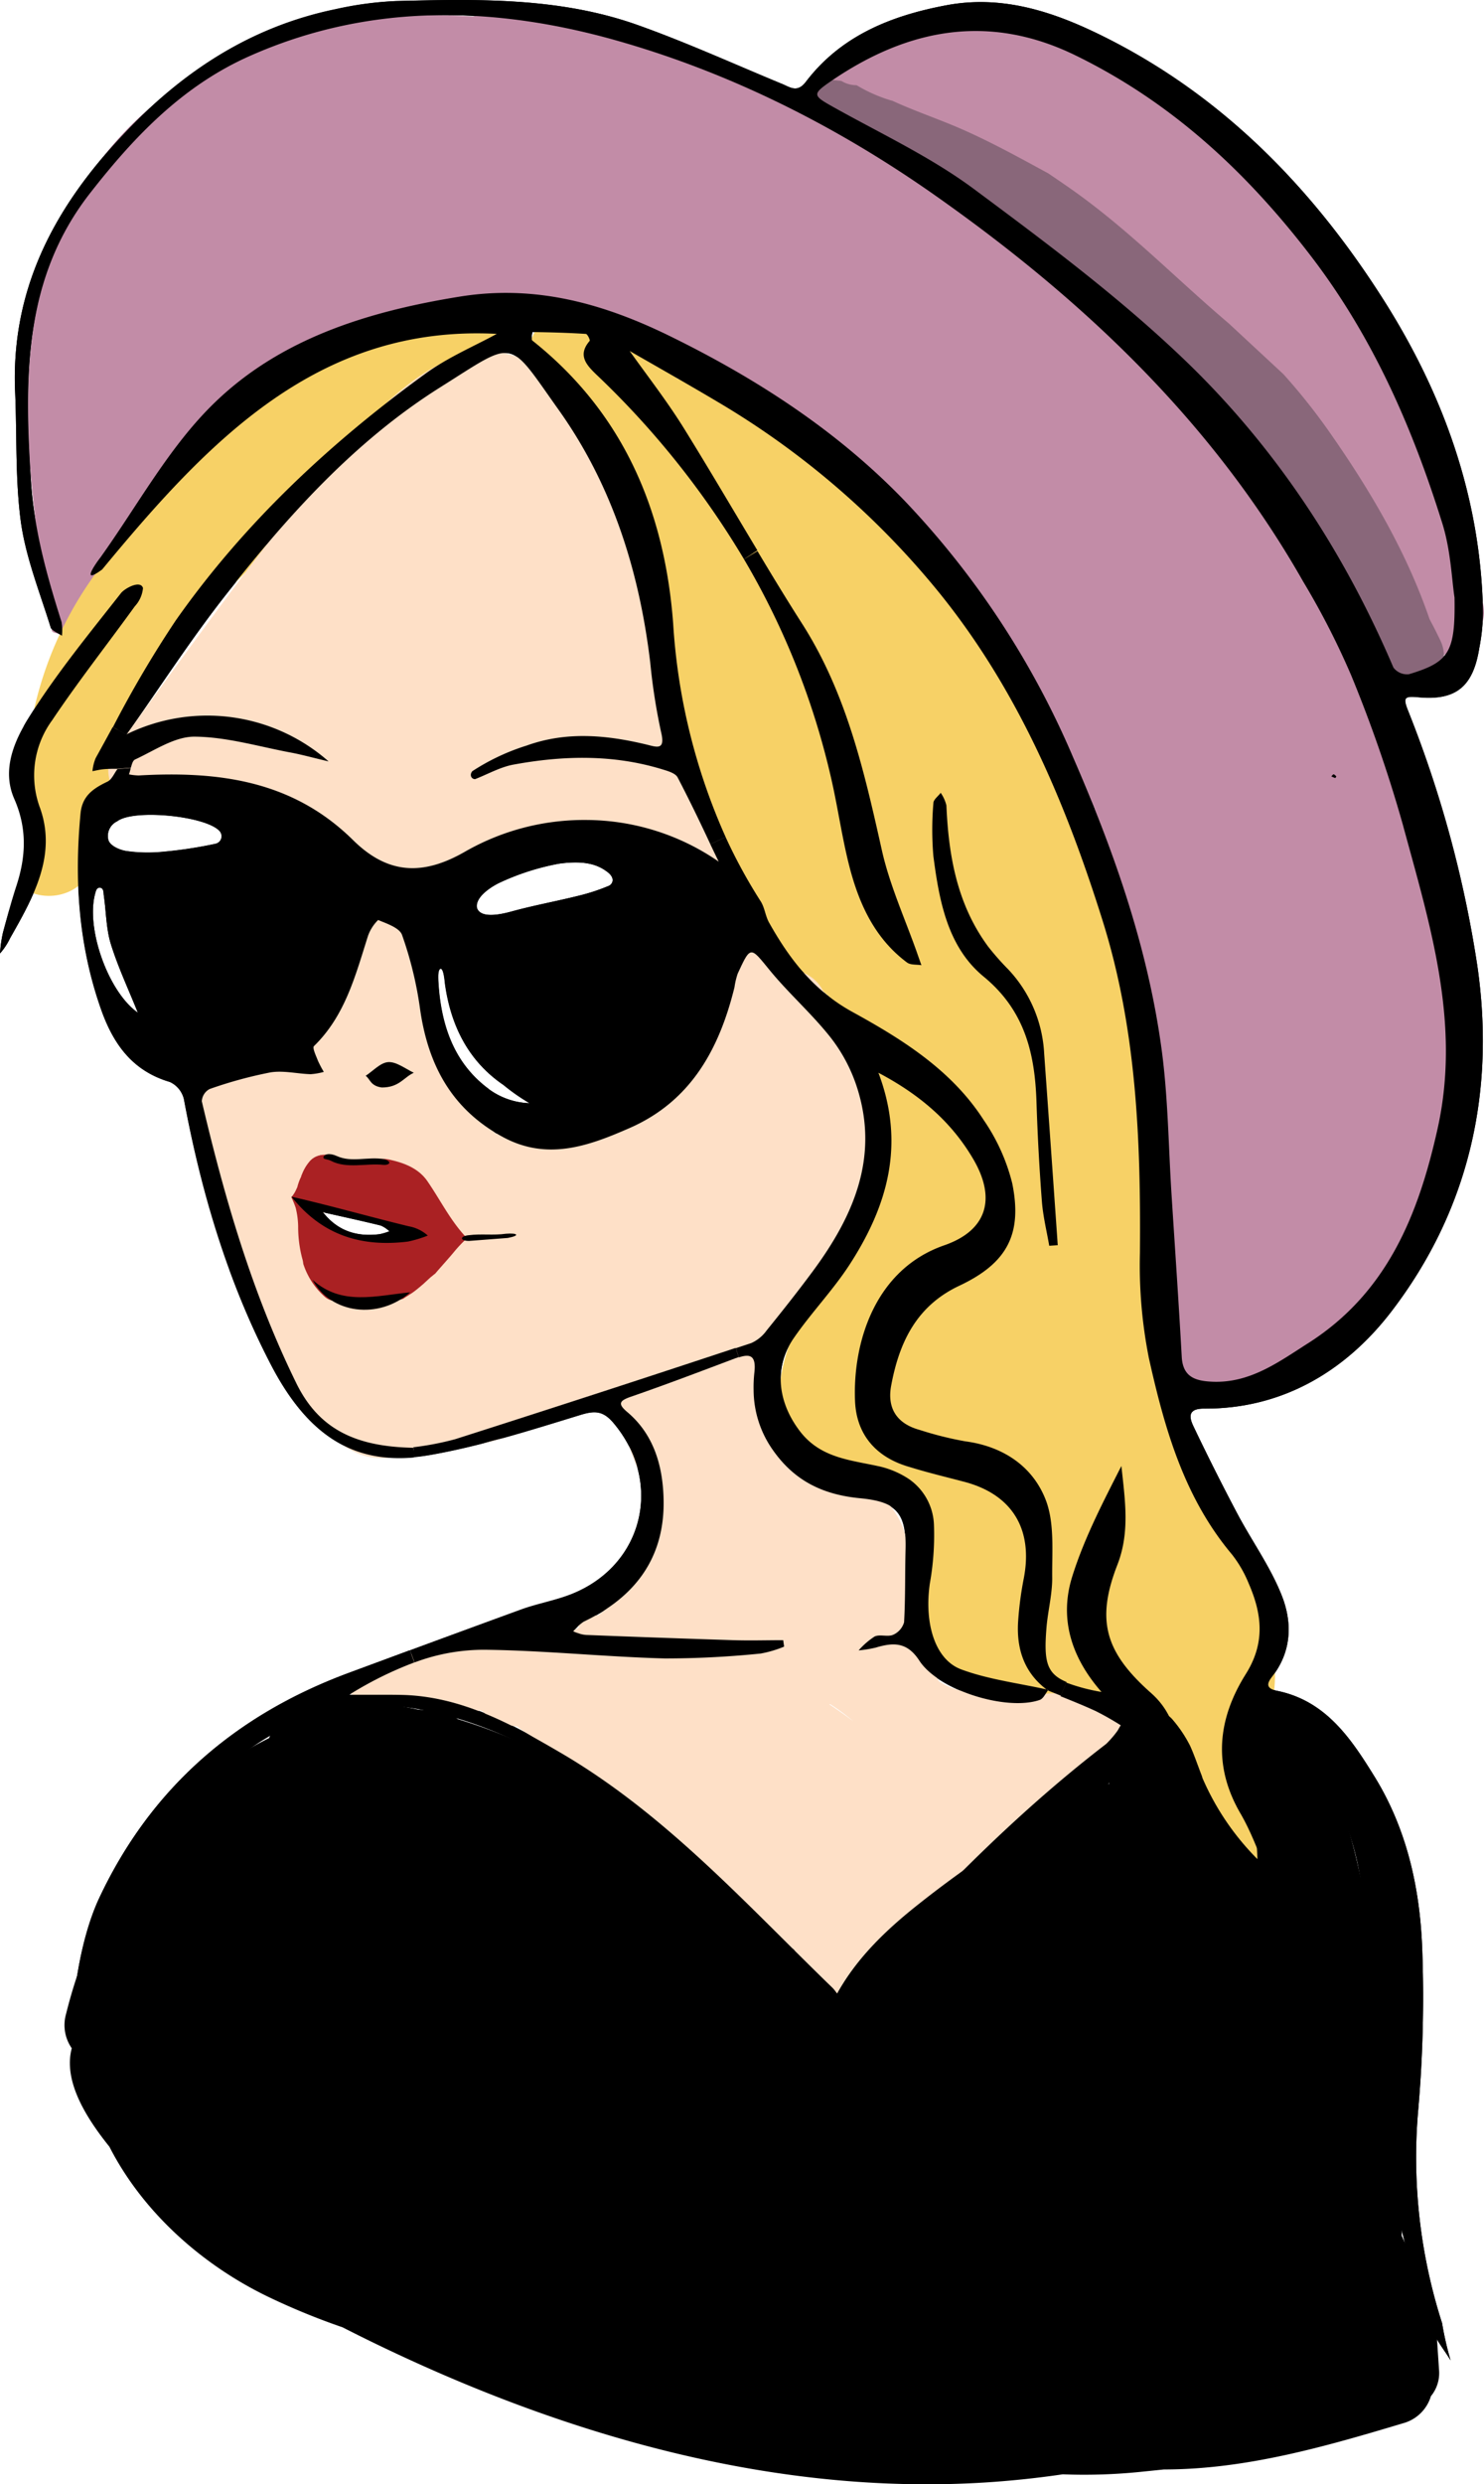 <svg xmlns="http://www.w3.org/2000/svg" viewBox="0 0 260.17 435.32"><defs><style>.cls-1{fill:#aa2123;}.cls-2{fill:#c28ca7;}.cls-3{fill:#89677a;}.cls-4{fill:#737373;}.cls-5{fill:#f7d166;}.cls-6{fill:#fee0c7;}</style></defs><title>Asset 5</title><g id="Layer_2" data-name="Layer 2"><g id="Layer_8" data-name="Layer 8"><path d="M234.28,136.08s-.16.29-.19.28a6.41,6.41,0,0,1-.69-.29c.15-.14.3-.38.42-.36S234.15,135.93,234.28,136.08Z"/><path d="M183.77,296.16l-.08.1h0a1.56,1.56,0,0,1-.2-.16Z"/><path d="M181.72,193.33c-.26-8.6-2-16.19-9.27-22.17-6.33-5.2-7.79-13.29-8.81-21.09a54.61,54.61,0,0,1,0-9.31c0-.62.84-1.21,1.28-1.81a6.62,6.62,0,0,1,1,2.21c.38,8.87,1.89,17.39,7.32,24.74a46.35,46.35,0,0,0,3.53,4,23.24,23.24,0,0,1,6.29,14.76q1.2,16.77,2.37,33.55l-1.49.1c-.45-2.59-1.09-5.17-1.29-7.78Q182,202,181.72,193.33Z"/><path d="M160.78,167c.25.72.5,1.43.76,2.15-.86-.15-1.92,0-2.55-.49-5.8-4.34-8.53-10.59-10.21-17.34-1.22-4.92-1.93-10-3.06-14.91A134.22,134.22,0,0,0,130.43,98l2.37-1.42c2.61,4.36,5.25,8.71,8,13,7.64,12.1,10.72,25.64,13.78,39.31C155.94,155.06,158.66,161,160.78,167Z"/><path d="M183.48,285.17c.23-2.87,1-5.72,1-8.58-.06-4.66.46-9.74-1.19-13.87-2.31-5.81-7.48-9.26-14.05-10.13a60.32,60.32,0,0,1-8-2c-3.95-1.08-5.73-3.73-5-7.73,1.39-7.59,4.4-14,12-17.56,8.31-3.88,11.05-9,9.23-17.93a34,34,0,0,0-5-11.08c-5.62-8.71-14.28-14.13-23-18.94-6.81-3.74-11-9.26-14.62-15.65-.66-1.16-.77-2.65-1.49-3.76a92.08,92.08,0,0,1-6.14-11.25l-2.68,1.25q.7,1.49,1.47,3.06a41.07,41.07,0,0,0-23.23-7.24,41.93,41.93,0,0,0-21.16,5.54c-7.42,4.23-13.56,4-19.64-2.05C51.29,136.7,38.25,135.1,24.35,135.88a10,10,0,0,1-1.71-.19,8,8,0,0,0,.31-1.13l-2.33.2c-.57.75-1,1.84-1.75,2.2-2.46,1.18-4.42,2.46-4.72,5.57-1.12,11.77-.33,23.29,3.65,34.52,2.14,6,5.5,10.64,12,12.55a4.45,4.45,0,0,1,2.46,3c1.21,6.48,2.68,12.88,4.49,19.17a5.13,5.13,0,0,1,2.16,4.1,4.13,4.13,0,0,0,.06,1.41c-.1-.71-.1-.79,0-.22a5.41,5.41,0,0,0,.12.55c.1.43.25.84.37,1.26l0,0a3.73,3.73,0,0,0,.2.4,5.22,5.22,0,0,1,.56,3.22,140.11,140.11,0,0,0,7.27,16.6c6.22,12,14,17.3,25.11,16.27l-.13-1.7c-10-.16-16.48-3.14-20.45-11.19C44.24,226.7,39.34,210,35.38,193a2.59,2.59,0,0,1,1.37-2.09A75.18,75.18,0,0,1,47.39,188c2.27-.38,4.71.24,7.07.31a11.65,11.65,0,0,0,2.31-.4,18.73,18.73,0,0,1-1.05-2c-.32-.84-1-2.22-.68-2.52C60.55,178,62.32,170.9,64.52,164a7.39,7.39,0,0,1,1.75-2.75c1.53.67,3.77,1.38,4.2,2.63a65.52,65.52,0,0,1,3.1,12.58c1.35,9.8,5.36,17.68,14.32,22.68,7.88,4.41,15.19,1.76,22.44-1.42,10.77-4.71,15.76-13.87,18.42-24.7a13,13,0,0,1,.56-2.37c2.29-5,2.18-4.8,5.59-.63s7.44,7.68,10.73,11.86a28.35,28.35,0,0,1,4.64,8.84c3.86,12.17-.7,22.49-7.79,32.08-2.61,3.53-5.33,7-8.09,10.37a6.66,6.66,0,0,1-2.72,2.23l-2.69.89.53,1.61c2-.67,3-.27,2.73,2.6a23.65,23.65,0,0,0-.14,3.13,18.35,18.35,0,0,0,3.4,10.54c3.81,5.39,8.94,7.8,15.31,8.42s8.1,2.66,7.93,9c-.11,4.24,0,8.49-.26,12.73a3.44,3.44,0,0,1-1.93,2.2c-.94.4-2.3-.13-3.23.29a13.34,13.34,0,0,0-2.81,2.44,21.19,21.19,0,0,0,3-.49c3.07-.92,5.5-1,7.65,2.29,3.4,5.23,15.34,8.86,21.1,6.88.61-.21,1-1.06,1.44-1.67h0a1.56,1.56,0,0,1-.2-.16c-5-1.11-10.22-1.75-15-3.52s-6.52-8.26-5.5-15.08a48,48,0,0,0,.72-10.13,10.18,10.18,0,0,0-4.45-8.19,12.29,12.29,0,0,0-1.22-.73,16.73,16.73,0,0,0-4.29-1.53c-4.92-1.1-9.95-1.5-13.48-6-3.88-5-4.74-11.15-1.16-16.37,3.1-4.51,7-8.5,9.93-13.1,6.45-10,9.71-20.82,4.93-33.43,7.5,4,12.9,8.76,16.64,15.15,4,6.93,2.39,12.49-5.1,15.09-12.28,4.26-16,17.26-15.64,27.26.22,5.64,3.37,9.53,8.73,11.32l.37.13.89.27c3,.9,6,1.63,9,2.42,8.52,2.22,12.28,8.33,10.59,17a59.29,59.29,0,0,0-1,7.74c-.28,4.7,1.1,8.77,5,11.7l.31.07-.08.1,2.29.92,1-2.39C183.38,293.29,183,291,183.48,285.17ZM16.69,156.59c.11-.4.22-1.08.89-1s.55.9.62,1.37c.42,2.84.4,5.79,1.23,8.49,1.26,4.06,3.09,7.93,4.74,12.05C19,173.87,15,162.74,16.69,156.59Zm21.07-8.71a76.78,76.78,0,0,1-9.91,1.47,26.44,26.44,0,0,1-5.49-.16c-1.24-.15-3.1-.91-3.38-2a2.85,2.85,0,0,1,1.57-3.25c2.89-2.23,15.79-.92,18,1.78A1.35,1.35,0,0,1,37.76,147.88Zm48,43c-6-4.41-8.29-10.87-8.84-18.06,0-.53-.31-2.83.34-3.07.56,0,.71,2.15.78,2.69,1,7.14,4,13.44,10.24,17.7a34.88,34.88,0,0,0,4.57,3.19A12.73,12.73,0,0,1,85.75,190.9Zm21-35.65a33.94,33.94,0,0,1-5,1.67c-4,1-8,1.73-12,2.82-2,.54-5.32,1.27-6.09-.51-.52-1.9,2.43-3.84,4.16-4.62A42.87,42.87,0,0,1,98,151.36c4.4-.61,6.7.12,8.43,1.42C108,153.93,107.34,155,106.73,155.25Z"/><path d="M89,217l-6.77.52c-1.74,0-1.56-.86-.08-1,2.24-.32,4.3,0,6.55-.29C90.77,216.06,91.27,216.54,89,217Z"/><path d="M107.58,249.42c-1.82-2.16-3.25-2.24-5.89-1.42-8.68,2.66-17.41,5.44-26.32,7-1,.17-1.87.29-2.78.37l-.13-1.7a51.72,51.72,0,0,0,7.33-1.41q24.63-7.86,49.19-16l.53,1.61-.57.2c-6.1,2.3-12.19,4.62-18.35,6.75-2,.7-2.33,1.23-.63,2.67,4.76,4,6.28,9.66,6.38,15.45.19,10.12-5,17-14,21.29a8.35,8.35,0,0,0-1.84,1.69c.29.08.59.19.88.28a4.92,4.92,0,0,0,1.39.32q12.94.51,25.91.92c2.89.09,5.79,0,8.68,0,.05.38.11.75.16,1.13a20.16,20.16,0,0,1-4.1,1.21,165.81,165.81,0,0,1-16.8.86C106,290.37,95.5,289.25,85,289.13a34.54,34.54,0,0,0-12.32,2.22l-.79-2.13q9.81-3.62,19.65-7.17c2.82-1,5.83-1.53,8.61-2.62C112.82,274.42,116.33,259.84,107.58,249.42Z"/><path d="M98.13,307c18.53,10.77,32.7,26.64,47.88,41.32,1,1,1.28,2.6,3.2.44C163,333.2,177.42,318.27,194,305.55a17.44,17.44,0,0,0,2.62-3.24,50.54,50.54,0,0,0-4.41-2.51c-2-.93-4.12-1.78-6.2-2.62l1-2.39a32.87,32.87,0,0,0,6.18,1.64c-5.46-6.22-7.37-13.05-5.14-20.19,2.09-6.7,5.37-13,8.63-19.41.61,5.86,1.54,11.51-.69,17.28-3.87,10-2.11,15.53,5.88,22.61,4.4,3.89,5.21,9.26,4.52,14.76a90.31,90.31,0,0,1-2.31,10c0-4.11.07-8.4-.05-12.69a14.84,14.84,0,0,0-1-3.53c-.93.72-1.91,1.39-2.79,2.16q-15.06,13.19-30.08,26.4c-7.49,6.6-16,12.2-21.31,21-.23.38-.55,1-1.16.86s-.81-.82-1-1.18c-1.18-2.71-1.33-3.75-2.59-5.36-9.67-9-19-18.34-28.92-27.05-12-10.52-25.08-19.38-41.1-22.48a40.24,40.24,0,0,0-7.67-.75V297c1.64,0,3.18,0,4.73.05C81.19,297.43,89.73,302.09,98.13,307Z"/><path d="M72.54,188c-1.79.82-2.54,2.58-5.61,2.58-2-.28-2-1.44-2.82-2,1.32-.86,2.61-2.34,4-2.4S71.05,187.28,72.54,188Z"/><path d="M72.64,291.35A63.91,63.91,0,0,0,61.23,297c1.86,0,3.56,0,5.18,0v1.92c-10.38,0-19.53,4.28-27.74,11.63-14.12,12.64-21.18,29.05-25,47-1.6,7.61-2-12.67,3.73-24.93,9.05-19.26,23.87-32.06,43.64-39.41l10.78-4Z"/><path d="M71.49,217.59c-8,1-15-1-20.42-7.86,6.94,1.57,13.66,3.5,20.57,5.18A6.81,6.81,0,0,1,75,216.54,20.93,20.93,0,0,1,71.49,217.59Zm-4.91-1.3a10.25,10.25,0,0,0,1.69-.51,5.34,5.34,0,0,0-1.5-1c-3.37-.83-6.76-1.56-10.15-2.33C59.26,215.82,62.69,216.79,66.58,216.29Z"/><path d="M71.91,226.49c-5.51,4.84-13.91,3.79-17.1-2.18C59.9,228.9,65.86,227.08,71.91,226.49Z"/><path d="M67.34,203.15c1.67.54.71,1.1-.12,1-3-.32-6.46.73-9.18-.7-.65-.34-1.35-.23-1.35-.61.12-.54,1-.85,2.38-.23C61.63,203.79,64.5,202.66,67.34,203.15Z"/><path d="M22.18,128.74a32.18,32.18,0,0,1,35.43,4.71c-2.84-.67-4.76-1.21-6.71-1.57-5.6-1-11.22-2.74-16.84-2.77-3.47,0-7,2.44-10.38,4-.38.17-.56.79-.73,1.43l-2.33.2c-.86,0-1.72,0-2.58.09-.62.06-1.22.22-1.83.33a8,8,0,0,1,.55-2.27c1-1.81,2-3.64,3-5.47Z"/><path d="M145.85,14.12c-3.6,2.46-3.4,2.61.48,4.78,8.23,4.59,16.89,8.65,24.41,14.23,13.19,9.8,26.49,19.73,38.2,31.18,15.28,15,26.91,32.87,35.35,52.69a3,3,0,0,0,2.71,1.17c7.06-2.13,8.16-3.81,8-13.45-.48-3.1-.65-8.29-2.16-13.06C247.64,75,240.77,59.24,230,45.11,218.59,30.19,205.35,17.9,188.46,9.68,173.37,2.33,159.23,5,145.85,14.12M10.79,109a8.84,8.84,0,0,1,.07,2.42c-.7-.51-1.85-.88-2-1.55-1.89-6.09-4.32-12.13-5.2-18.38-1-7.44-.68-15.07-1-22.61-.83-18,6.76-32.37,18.8-45.16,10.45-11.09,22.5-19,37.51-22.11A60.2,60.2,0,0,1,69.4.19C83.67-.17,98-.49,111.7,4.36c8.62,3.06,17,6.88,25.43,10.36,1.44.59,2.64,1.61,4.17-.4,6.18-8.1,15-11.59,24.66-13.4,9.2-1.72,17.69.8,25.8,4.65,21.38,10.16,37.48,26.33,50.12,45.92,11,16.95,17.77,35.49,18.12,56a35.25,35.25,0,0,1-.66,6.12c-1.06,6.63-4,9.21-10.61,8.6-2.47-.23-2.81,0-1.89,2.3A202.24,202.24,0,0,1,259,169.26c3.21,22.2-1.49,42.87-15.08,60.6-7.91,10.31-19,17.09-32.87,17-2.85,0-2.56,1.54-1.83,3.08q3.69,7.74,7.71,15.34c2.55,4.81,5.81,9.33,7.79,14.36,1.77,4.48,1.79,9.41-1.36,13.75-.73,1-2.08,2.39.49,2.92,8.58,1.73,13,8.37,17.1,15,5.7,9.21,8,19.62,8.39,30.26a227.86,227.86,0,0,1-.75,28.74,95,95,0,0,0,4.23,36.82,54.92,54.92,0,0,0,1.49,6.52c-1.12-1.85-2.57-3.57-3.31-5.55a147.29,147.29,0,0,1-9-42.74c-.77-12-1.6-24.09-3.46-36-1.29-8.22-4.5-16.13-10.75-22.19a32.53,32.53,0,0,0-6-4.22c-2.12-1.27-3.32-.17-2.93,2,.78,4.26,1.9,8.47,2.94,12.69s2.16,8.15,3.09,12.26c.17.75-.44,1.67-.69,2.51a17.48,17.48,0,0,1-1.15-1.95c-1.85-4.22-3.28-8.69-5.58-12.65-4.94-8.48-3.91-16.71.95-24.44,3.47-5.53,2.8-10.6.46-16a21,21,0,0,0-2.9-5c-8.41-10-11.82-22.12-14.56-34.4a83.21,83.21,0,0,1-1.57-18.4c.16-19.69-.58-39.22-6.53-58.22-6.58-21-15.11-41-29.16-58.13a145,145,0,0,0-38.34-32.83c-5.33-3.17-10.74-6.22-15.43-8.92,3,4.23,6.52,8.73,9.52,13.56,4.38,7.07,8.59,14.25,12.87,21.38L130.43,98a151.27,151.27,0,0,0-25.84-32.32c-1.77-1.71-3.39-3.41-1.21-5.94.12-.14-.4-1.2-.66-1.22-3.12-.2-6.25-.29-9.38-.33,0,0-.28,1.31,0,1.5,16,12.71,23.21,29.91,24.68,49.63a107.53,107.53,0,0,0,9.2,37.38l-2.68,1.25c-2-4.29-3.81-8-5.74-11.71-.41-.77-1.79-1.14-2.8-1.45-8.6-2.61-17.32-2.39-26-.79-2.31.43-4.47,1.67-6.7,2.54-.74.05-1-.83-.48-1.4a38.23,38.23,0,0,1,9.51-4.48c7-2.52,14-1.86,21-.18,1.71.41,3.37,1.13,2.58-2.13A105.12,105.12,0,0,1,114,116.13c-1.92-16-6.68-31.16-16.12-44.38-9-12.66-7.3-12.29-20.74-3.84C62.24,77.32,50.54,90.37,39.72,104.1,33.48,112,28,120.51,22.18,128.74l-2.38-1.3a193.53,193.53,0,0,1,11-18.68c11.94-17,27-31.09,43.75-43.24,4-2.92,8.75-4.91,12.54-7-31.29-1.63-50.6,18.8-69.18,41.29-4.22,3.1-.53-1.84-.38-2,6.61-9.21,12.14-19.57,20.18-27.31C49.33,59.28,64.58,54.59,80.49,52c13.31-2.18,25.26,1.18,36.89,6.87,15.28,7.48,29.51,16.7,41.32,28.95a150.6,150.6,0,0,1,29.45,44.89c7.19,16.51,13.14,33.46,15.53,51.38,1.1,8.28,1.17,16.7,1.7,25.05.61,9.54,1.27,19.08,1.8,28.62.2,3.51,2.38,4.19,5.27,4.33,6.66.32,11.7-3.44,16.88-6.74,13.79-8.77,19.33-22.4,22.71-37.64,4.13-18.6-1.41-35.93-6.13-53.35a238.54,238.54,0,0,0-9-26,135.94,135.94,0,0,0-8.43-16.47C212.61,74,190,52.61,164.08,34.35c-17.61-12.41-36.79-22-57.43-27.64C85.62,1,64.19.69,43.57,9.92,31.93,15.14,23.48,24,15.83,33.81,4,48.91,4.29,66.42,5.43,84.36,6,93,8.23,100.94,10.79,109Z"/><path d="M21.22,103.94C15.67,111,9.92,118,5.14,125.63c-.32.51-.64,1-.94,1.57C6.25,137.41,8.64,148.64,3,158a5.24,5.24,0,0,1-1.38,1.52c-.36,1.27-.72,2.55-1.07,3.83A22.83,22.83,0,0,0,0,167.1a11.6,11.6,0,0,0,1.77-2.68c4-7.06,8.19-14.39,5.29-22.7a16.36,16.36,0,0,1,2.1-15.51c4.57-6.82,9.66-13.28,14.47-19.94a5.44,5.44,0,0,0,1.44-3.21C24.61,101.59,21.85,103.14,21.22,103.94Z"/><path class="cls-1" d="M81.79,216.91c-2.84-3-4.54-6.54-6.86-9.91-1.48-2.15-3.87-3.14-6.38-3.71a6.28,6.28,0,0,0-1.06-.19,7,7,0,0,0-1.52.12c-.56.08-1.12.2-1.68.29a16.54,16.54,0,0,1-2.33.12,2.73,2.73,0,0,0-.5.05,1.43,1.43,0,0,1-.28-.07,2.19,2.19,0,0,1-.53-.37l-.27,0c-1.91-.88-4.35-1.49-6,.18a7.6,7.6,0,0,0-1.37,2.2c-.07.15-.13.31-.2.46a1,1,0,0,0,0,.1,8.82,8.82,0,0,0-.69,1.88l-.35.73a4.51,4.51,0,0,1-.69,1l.05.13a15.63,15.63,0,0,1,.71,1.75,14.59,14.59,0,0,1,.43,3.22,21.82,21.82,0,0,0,.7,5.6,4.6,4.6,0,0,1,.2,1,13.06,13.06,0,0,0,3.76,5.76,2.82,2.82,0,0,0,2.83.57,8.46,8.46,0,0,0,3.63.77,9.07,9.07,0,0,0,3.18-.65l.55-.25h0a5,5,0,0,0,.87.22,6.25,6.25,0,0,0,2.7-.31c.22-.15.44-.3.66-.43l.87-.56.42-.3c.54-.41,1.06-.85,1.57-1.29l1.26-1.16c.09-.09.2-.15.29-.23l.19-.16a2.6,2.6,0,0,1,.33-.25c1.1-1.3,2.26-2.54,3.34-3.85A23.43,23.43,0,0,1,81.87,217Zm-25.2-2.83a1.21,1.21,0,0,0-.35-.13,17,17,0,0,1-.59-2.9l.06,0c.46.1.92.19,1.4.25l1.45.66a33.15,33.15,0,0,0,4.64,1.63c3.13.84,6.37,1.31,9.32,2.71a3.77,3.77,0,0,0,1.45.34C68,217.34,61.83,217.28,56.59,214.08Z"/><path class="cls-2" d="M259.89,105.3a223,223,0,0,0-22.78-53.7,8.14,8.14,0,0,0-1.63-2c-.5-1-1-2-1.56-3a77.12,77.12,0,0,0-11.3-14.47,105,105,0,0,0-27.78-20.75C188.13,8,174.13.38,166.56,5.43c-.88-.14-1.76-.29-2.65-.41-3.53-.49-7,.63-8.64,3.76a44.54,44.54,0,0,0-4.51-.3c-9.66-.15-9.66,14.85,0,15,.66,0,1.31,0,2,.09,1.2,2.63,3.69,4.82,6.73,4.47L160,28a8.49,8.49,0,0,0,2.28,1.57l-.1,0,.27.13.27.12a19.74,19.74,0,0,1,3.62,2.15,5.45,5.45,0,0,0,2.42.9,9,9,0,0,0,4.9,2.5c.45.43.9.85,1.36,1.26,8.21,7.4,16.46,14.3,23.73,22.68,13.73,15.82,25.16,33.5,39.67,48.65l.31.28a14.93,14.93,0,0,1,0,4.12c-.53,4,3.83,7.5,7.5,7.5a7.14,7.14,0,0,0,6.92-5.11C257.35,114.1,261.25,110.21,259.89,105.3Z"/><path class="cls-3" d="M252.54,112.29c-.61-1.28-1.25-2.55-1.92-3.79-4-11.7-10.32-22.43-17.37-32.53A106.4,106.4,0,0,0,225,65.57l-9.61-8.92c-8.94-7.57-17-15.88-26.6-22.8-1.65-1.19-3.34-2.33-5-3.46-5.39-2.93-10.76-5.91-16.4-8.28-3.66-1.53-7.44-2.83-11-4.48l-.08,0a26.07,26.07,0,0,1-6.14-2.7,5,5,0,0,1-2.65-.74c-1.39-.16-2.77-.29-4.17-.36-1.08,3-.13,6.77,3.79,7.93C152.23,23.24,157.62,28,162,31c5.54,3.75,11,7.68,16.2,11.85a219.71,219.71,0,0,1,28.11,26.7,5.92,5.92,0,0,0,2,1.55,202.77,202.77,0,0,1,13,15.68,23.57,23.57,0,0,0,3.79,5.68,6.78,6.78,0,0,0,1.1.94c3.29,4.52,6.59,9,9.61,13.72a5.24,5.24,0,0,0,.36,2.47q1.08,2.72,2.15,5.43a6.11,6.11,0,0,0,3.89,3.68l.27.2c.19.21.38.43.58.64C248.08,124.75,255.31,118.18,252.54,112.29Z"/><path class="cls-4" d="M246.16,182.71v-8.12c0-9.65-15-9.67-15,0v14.65c0,9.48,14.45,9.66,15,.51A8.44,8.44,0,0,0,246.16,182.71Z"/><path class="cls-2" d="M254,173.54a10.53,10.53,0,0,0-.23-1.27c0-.46.06-.92.08-1.37a50.27,50.27,0,0,0-3-19.56c-.36-3.2-.79-6.41-1.29-9.6-2-12.36-5.86-25.86-15.21-33.34a31.56,31.56,0,0,0-3.63-6.19l-11.4-18.13a8.16,8.16,0,0,0-2.45-2.56c-1.38-6-4.48-11-10.06-13.65l-.11-.15a155.46,155.46,0,0,0-41.83-36,7.09,7.09,0,0,0-5.12-1c-.16-.18-.33-.37-.51-.54C139.58,11.56,112.6,6.48,86.72,2.62a9.21,9.21,0,0,0-3.81.29c-27.41-1.9-56.28,7-70,32.59-9.14,17-9,36.61-6.72,55.31a8.18,8.18,0,0,0,1.48,9.44c-.47.5-.24,1,0,1.63s.43,1.28.64,1.92a19.87,19.87,0,0,1,.94,3c-.15.42-.28.85-.41,1.28s.27.66.81.67c-.2.51-.38,1-.56,1.56s.9.73,1.27.68a1.9,1.9,0,0,0,1.64-1c.17-.54.38-1.08.58-1.61.14-.34.27-.69.44-1,.48-.92,1.12-1.75,1.68-2.62a31.19,31.19,0,0,0,2.13-3.94,6.83,6.83,0,0,0,2.32-2.85,1.36,1.36,0,0,0,.12-.12c7.38-8.89,12.51-20.06,21.63-27.39,8.69-7,19.79-10.33,30.44-12.92,10-2.44,20.54-4.56,30.95-4.3a114.21,114.21,0,0,0,14.5,6,6.68,6.68,0,0,0,4.93,4.34c7.4,1.91,12.65,7.44,18,12.58l20.09,19.34,15.9,15.31c4.24,8.08,8.22,16.33,12.92,24.15l3.3,6.69a6.17,6.17,0,0,0,.14,4.2,205.17,205.17,0,0,1,10.56,39.51c.63,4,1.17,8.1,2,12.1a8.16,8.16,0,0,0-.59,3.13,203.48,203.48,0,0,0,1.17,20.64,9.11,9.11,0,0,0,.87,3.07q-.06,3.72-.19,7.44a7.52,7.52,0,0,0,.49,3c-1.28,5,2.58,11.31,9,9.48,17-4.86,28.26-18.11,33.74-33.84a6.32,6.32,0,0,0,3.47-4.66A103.23,103.23,0,0,0,254,173.54Z"/><path class="cls-5" d="M224.78,332.45c-.41-1.24-.84-2.47-1.28-3.69a.74.74,0,0,0,.25-.83c-1-3.05-2.07-6.05-3.27-9,0,0,0-.09,0-.13a4.93,4.93,0,0,1,.51-2.1,108.8,108.8,0,0,1-4.13-10.32,8.83,8.83,0,0,0,5.23-5.23c2.93-7,.85-14.54-1.57-21.34-2.62-7.39-5.85-14.56-9.15-21.66-3.63-7.8-7.34-15.55-10.39-23.53q0-8.64.07-17.3a39.84,39.84,0,0,0-1.26-11.51,7.19,7.19,0,0,0,.43-3.34c-2.57-27.83-6.09-57.26-20.31-81.85A166.46,166.46,0,0,0,156.52,90c-9-9.55-18.59-19.81-31.11-24.54a6.08,6.08,0,0,0-6.58,1A54.72,54.72,0,0,0,104,55c-8.55-4.48-16.14,8.47-7.57,13a42,42,0,0,1,9.81,7.13,6.28,6.28,0,0,0,.85,6.24,77.93,77.93,0,0,1,6.24,10.56c-.17,10-.5,20.08.32,29.94s4.95,18.26,12.32,24.45a51.12,51.12,0,0,0,3.65,8.95c5.24,10.05,13.48,18.23,22.67,24.83a6.9,6.9,0,0,0-.93,4.06c.32,6.18.75,12.36,1,18.54.18,5.24.28,10.78-2.3,15.51-2.16,4-5.42,7.23-8.05,10.85a27.53,27.53,0,0,0-5.33,14.29,6.1,6.1,0,0,0,2,5.3,9.37,9.37,0,0,0,.68,1.84c2.45,5,7,7,12,7.05a29.82,29.82,0,0,1,5.64,4c1.16,1.7,2.36,3.36,3.61,5,1.83,4.57,1,9.93,1.9,14.89a13.56,13.56,0,0,0,.25,5.5,11.67,11.67,0,0,0,2.38,4,7.48,7.48,0,0,0,2.43,1.94,2.74,2.74,0,0,0,.58.25s.07,0,.1,0a22.63,22.63,0,0,0,1.61,1.64h.38A30.19,30.19,0,0,1,182.6,298a5.06,5.06,0,0,1,2-.33c8.55.17,14.94,3.21,20.17,10,.5.64,1,1.3,1.48,2-.12,1.05-.24,2.1-.38,3.15-.1.8-.21,1.6-.32,2.39a29.15,29.15,0,0,0-1.6,6.27c-.26,1.9,3,2.55,4.27,1.93a13.4,13.4,0,0,0,1.6,2.88c.71,1,3.51,2.05,4.41.94.55,1,1.08,2,1.61,3a3.37,3.37,0,0,0,2.86,1.38,3.11,3.11,0,0,0,1-.16c.13.33.25.66.38,1C220.67,333.8,225.39,334.34,224.78,332.45Z"/><path class="cls-5" d="M84.51,56.58a161,161,0,0,0-30,8.17,1.89,1.89,0,0,0-1.15,1.13,5.2,5.2,0,0,0-1.66.84l-.44.34a6.83,6.83,0,0,0-4,1.3,80.84,80.84,0,0,0-19,18.48q-4.37,4.25-8.53,8.72a7.47,7.47,0,0,0-1.81,3.23,1.62,1.62,0,0,0-.37.66,64.33,64.33,0,0,0-11.6,25c-.5,1.59-.94,3.19-1.36,4.81,1.76,8.8,3.34,18.21-.43,26.45,4.23,2.9,11.92.92,12.28-5.92a81,81,0,0,1,1.47-11.7,3.88,3.88,0,0,0,.45-.24c.14-.1.32-.27.46-.38l0,0a2.1,2.1,0,0,0,.22-.3,1.49,1.49,0,0,0,.35-.27,1.67,1.67,0,0,0,.53-.59l.16-.45a1.77,1.77,0,0,0,0-.23,1.82,1.82,0,0,0,.48-.55,1,1,0,0,0,.15-.67.86.86,0,0,0-.18-.65l-.34-.34a2.23,2.23,0,0,0-1-.39H19.1c.57-2.14,1.19-4.27,1.92-6.36a8,8,0,0,0,5.29-4.8,122.22,122.22,0,0,1,8.19-17.48A8.61,8.61,0,0,0,41,102.3a29.35,29.35,0,0,0,5.83-7c.7-1.08,1.36-2.19,2.05-3.27.35-.54.7-1.08,1.07-1.61l.27-.4s.12-.09.47-.48a8.48,8.48,0,0,0,2.08-4.67c2.13-1.77,4.29-3.51,6.5-5.19a9.25,9.25,0,0,0,3.46-4.94,96.42,96.42,0,0,1,9.37-6.55l2.58-1.53a1.71,1.71,0,0,0,.43-.36c.63-.35,1.27-.69,1.9-1.05a35.44,35.44,0,0,1,9-4C88.8,60.6,87,56.16,84.51,56.58Z"/><path class="cls-6" d="M127.36,148.05a15.15,15.15,0,0,0-2.86-6c-5.6-12.13-7.56-25.61-10.64-38.54a118.33,118.33,0,0,0-7.37-22.26c-3-6.47-7.15-14-13.5-17.62-15.31-8.75-31.33,13.11-39.4,23.12-11.66,14.47-22.39,29.7-33.42,44.64-3.44,4.66,1.21,11.4,6.48,11.29,10.13-.21,20.83-.58,29.88,4.69,4.48,2.62,8.82,6.3,14.24,6.56a10.9,10.9,0,0,0,3.45-.36,7.65,7.65,0,0,0,4.52-.76l10.75-5.38a32,32,0,0,1,7.13-.12c2.74.23,12.46.85,15.45,3.47.5,1,1,2,1.58,3.05C117.86,161.44,129.27,156.18,127.36,148.05Z"/><path class="cls-6" d="M189.44,296.81a8,8,0,0,0-2.32.33,8.47,8.47,0,0,0-6.84.79,7.06,7.06,0,0,0-6.75-1.67,11.46,11.46,0,0,1-8.94-1.64c-.08-.16-.19-.34-.3-.53-.32-1.85-.95-3.75-1.41-5.57l-3.83-15.18c0-.18,0-.36.06-.54.14-4-1.27-6.89-3.78-9.86a6.37,6.37,0,0,0-8.19-1.5c-3.9-2.58-7.57-5.63-9.83-9.43a101.41,101.41,0,0,1-.53-10.91,6.81,6.81,0,0,0-3-5.89,2.46,2.46,0,0,0,1-.47,11.34,11.34,0,0,0,3.39-5.19c.43-.36.85-.74,1.26-1.13a43.5,43.5,0,0,0,12.68-24.11c.86-5.13,1.25-10.62-.36-15.65-1.68-5.26-4.87-10.16-7.45-15a6.61,6.61,0,0,0-5.44-3.63c-3.54-6.3-13.36-4.06-14,3.67a73.39,73.39,0,0,1-1.06,7.58c-4-.44-8.63,1.94-9.1,7.13-.15,1.63-2.47,4.41-3.78,6.31-3.37-1.38-7.76-.66-9.63,2.91-.42.79-.85,1.58-1.28,2.36a34.75,34.75,0,0,0-7.5-2.25,8.32,8.32,0,0,0-5.55,1,58,58,0,0,0-4-4.31,6.62,6.62,0,0,0-2-2,5.94,5.94,0,0,0-.81-.58c-.36-.33-.72-.66-1.1-1a8.4,8.4,0,0,0-.65-1.81,41.66,41.66,0,0,1-4-13.76,9.73,9.73,0,0,0-1.12-3.65c.11-1.82.25-3.55.31-5,.4-9.66-14.6-9.64-15,0-.08,2-.18,4.07-.23,6.2a7.11,7.11,0,0,0-5.38,5c-.76,2.43-2.53,3.12-4.84,3.74-3.3.89-6.5,1.82-9.29,3.86a12.38,12.38,0,0,0-5.46,9.19,10,10,0,0,0,1.25,5.66s.42.51.89,1.06a1.23,1.23,0,0,1,0,.19,21.68,21.68,0,0,0,.39,5c.06.31.12.62.19.92a7.94,7.94,0,0,0,.81,4.41,5.09,5.09,0,0,1,2,4,4.13,4.13,0,0,0,.06,1.41c-.1-.71-.1-.79,0-.22a5.41,5.41,0,0,0,.12.55c.1.43.25.84.37,1.26l0,0a3.73,3.73,0,0,0,.2.4,5.44,5.44,0,0,1,.56,1.74,6.73,6.73,0,0,0,2.8,1.36,51.83,51.83,0,0,0,4.09,9.81,6.7,6.7,0,0,0,1,4.51c4.89,7.45,10.32,21.66,22.17,18.38a8.15,8.15,0,0,0,2.89-1.43,31.88,31.88,0,0,0,6.41-1.24,9.71,9.71,0,0,0,5.08.51c4.72-.71,8.29-3.53,12.5-5.48A73,73,0,0,1,107.61,244a85.13,85.13,0,0,0,3.48,11.68c1.8,4.73,6.36,10.55,3.73,15.51a35.85,35.85,0,0,1-9.94,11.89h-.76a2.78,2.78,0,0,0-2.75.39,1,1,0,0,0-.43,1.19,1,1,0,0,0,.7.49,19.41,19.41,0,0,1-11.45,2.35,6.26,6.26,0,0,0-4.38,1.4l-3.89,0a40.58,40.58,0,0,0-8.09.47,24.46,24.46,0,0,0-6.72,2.7,19.5,19.5,0,0,0-5.75,4.13c-.45.55.4.82.78.84,4.06.16,8.12.27,12.17.5a43.92,43.92,0,0,1,7.08,3c.51.27,2.6-.06,2.63-.89l.58.26a9.07,9.07,0,0,0,5.59,2.58l.5.06a9,9,0,0,0,1.06.81c7.83,4.93,15.35,9.56,22,16.12,5.74,5.7,11.19,12.5,18.4,16.38a47.3,47.3,0,0,0,5,4.44,13.64,13.64,0,0,0,2,1.33c.5.75,1,1.49,1.47,2.23a8.42,8.42,0,0,0,2.08,2.17A6.57,6.57,0,0,0,146,349l-.09.07a.36.36,0,0,0-.13.32,1.14,1.14,0,0,0,.1.19,1.56,1.56,0,0,0,.23.28.76.76,0,0,0,.19.12,1.31,1.31,0,0,0,.37.15,1.21,1.21,0,0,0,.42.05,2.19,2.19,0,0,0,.51,0,2.74,2.74,0,0,0,.58-.15,3.39,3.39,0,0,0,.53-.2l.27-.16a.9.9,0,0,0,.16-.18,6.92,6.92,0,0,0,6.72-6.1,154.21,154.21,0,0,0,21.26-17c3.44-3.31,9.93-8.75,13.29-14.53C199.08,310.77,198.77,296.81,189.44,296.81ZM80.93,217.67c-2.4,2.41-4.74,5.13-7.35,7.41a6.74,6.74,0,0,0-6.86-1.58A29.85,29.85,0,0,0,62.66,225q-1.95-2.24-4-4.44a1.21,1.21,0,0,0-.59-.32,15.37,15.37,0,0,1-1.23-8,6.27,6.27,0,0,0-2.44-5.83l.06,0c.16-.14.35-.3.31-.54a4.1,4.1,0,0,1-.05-.86,4.24,4.24,0,0,1,.24-1.11c.08-.21-.1-.35-.27-.42a1.28,1.28,0,0,0-.34-.06c.2-.16.41-.33.63-.48l.12-.11a2.26,2.26,0,0,0,.47-.22,4.87,4.87,0,0,0,.68-.2h.05l.1,0,.44,0c.32,0,.64,0,.94-.07s.4.09.61.12a7.54,7.54,0,0,0,3.45.79l.23,0,.33,0c.2,0,.38,0,.56,0h.17a8.87,8.87,0,0,0,1.18-.08c.23,0,.44,0,.65,0l.6,0,.24,0c.19,0,.38,0,.59,0h.06a8.27,8.27,0,0,0,1.14.08h.06a6.22,6.22,0,0,0,.88.17l.1,0a6.78,6.78,0,0,0,1,.28l0,0a6.7,6.7,0,0,0,.92.34,6.41,6.41,0,0,0,.76.32c.12.07.25.13.38.19s.4.29.61.43l.09.07a39.5,39.5,0,0,1,7.08,9.66,7.36,7.36,0,0,0,2,2.46A8.22,8.22,0,0,0,80.93,217.67Zm64.38,81,.26,0a34.91,34.91,0,0,1,4.05,3C148.2,300.59,146.76,299.6,145.31,298.63Z"/><path d="M252.28,415.24q-.3-4.62-.62-9.24a7.48,7.48,0,0,0-2.64-5.16,5.73,5.73,0,0,0-.73-4c-.95-1.65-1.79-3.34-2.56-5.05a237.9,237.9,0,0,0-1.63-45.34,6.71,6.71,0,0,0-3.63-5.21c0-2.3.06-4.6.11-6.9a5.37,5.37,0,0,0-1.84-4.33c-2.13-10.14-5-20.54-13.09-27.64a6,6,0,0,0-9.42,7.27A45.34,45.34,0,0,1,220.32,323c0,.23.08,1.45.13,2.81a45.82,45.82,0,0,1-9.64-14.22,4.42,4.42,0,0,0-.15-.48c-.67-1.72-1.25-3.46-2-5.13a22.75,22.75,0,0,0-3-4.52c-1.85-2.33-5.74-2.12-7.87-.47a5.63,5.63,0,0,0-2.2,5.37v.12a5.65,5.65,0,0,0-1,3.42,19.81,19.81,0,0,1-.12,2.69,6.2,6.2,0,0,0-3.08,1.76,5.42,5.42,0,0,0-3.82.92c-9,5.8-18,11.67-26.36,18.3-5.92,4.66-11.19,9.73-14.68,16.22a169.45,169.45,0,0,0-15.22-15.46c-8-7.32-16.17-14.49-25.15-20.56a93.08,93.08,0,0,0-25.9-12.49,6.13,6.13,0,0,0-3.09-1.35c-.68-.09-1.34-.16-2-.23v0l-.61,0-1.27-.1c-8.3-1.77-18-2.51-24.48,2.79a5.69,5.69,0,0,0-1.64,2.21c-18,8.85-30.54,27.94-35.59,48.35a7.09,7.09,0,0,0,1,6,10.5,10.5,0,0,0-.29,1.65c-.46,5.24,3.09,10.88,6.89,15.61,5.84,11.45,16.26,20.73,27.88,26.32a121.52,121.52,0,0,0,13,5.33q2.76,1.41,5.54,2.76c33.33,16.15,70.26,26.85,107.6,24.4q6.6-.44,13.12-1.4a96.88,96.88,0,0,0,13.64-.43l4.1-.42c14.32,0,28.27-4,41.89-8.09a7,7,0,0,0,4.91-4.75A6.38,6.38,0,0,0,252.28,415.24Z"/><path class="cls-1" d="M81.79,216.91c-2.84-3-4.54-6.54-6.86-9.91-1.48-2.15-3.87-3.14-6.38-3.71a6.28,6.28,0,0,0-1.06-.19,7,7,0,0,0-1.52.12c-.56.08-1.12.2-1.68.29a16.54,16.54,0,0,1-2.33.12,2.73,2.73,0,0,0-.5.05,1.43,1.43,0,0,1-.28-.07,2.19,2.19,0,0,1-.53-.37l-.27,0c-1.91-.88-4.35-1.49-6,.18a7.6,7.6,0,0,0-1.37,2.2c-.07.15-.13.31-.2.46a1,1,0,0,0,0,.1,8.82,8.82,0,0,0-.69,1.88l-.35.73a4.51,4.51,0,0,1-.69,1l.05.13a15.63,15.63,0,0,1,.71,1.75,14.59,14.59,0,0,1,.43,3.22,21.82,21.82,0,0,0,.7,5.6,4.6,4.6,0,0,1,.2,1,13.06,13.06,0,0,0,3.76,5.76,2.82,2.82,0,0,0,2.83.57,8.46,8.46,0,0,0,3.63.77,9.07,9.07,0,0,0,3.18-.65l.55-.25h0a5,5,0,0,0,.87.22,6.25,6.25,0,0,0,2.7-.31c.22-.15.44-.3.66-.43l.87-.56.42-.3c.54-.41,1.06-.85,1.57-1.29l1.26-1.16c.09-.09.2-.15.29-.23l.19-.16a2.6,2.6,0,0,1,.33-.25c1.1-1.3,2.26-2.54,3.34-3.85A23.43,23.43,0,0,1,81.87,217Zm-25.2-2.83a1.21,1.21,0,0,0-.35-.13,17,17,0,0,1-.59-2.9l.06,0c.46.1.92.19,1.4.25l1.45.66a33.15,33.15,0,0,0,4.64,1.63c3.13.84,6.37,1.31,9.32,2.71a3.77,3.77,0,0,0,1.45.34C68,217.34,61.83,217.28,56.59,214.08Z"/></g><g id="linjer"><path d="M260,107.46a35.25,35.25,0,0,1-.66,6.12c-1.06,6.63-4,9.21-10.61,8.6-2.47-.23-2.81-.05-1.89,2.3A202.24,202.24,0,0,1,259,169.25c3.21,22.2-1.49,42.87-15.08,60.6-7.91,10.31-19,17.09-32.87,17-2.85,0-2.56,1.54-1.83,3.08q3.69,7.74,7.71,15.34c2.55,4.81,5.81,9.33,7.79,14.36,1.77,4.48,1.79,9.41-1.36,13.75-.73,1-2.08,2.39.49,2.92,8.58,1.73,13,8.37,17.1,15,5.7,9.21,8,19.62,8.39,30.26a227.86,227.86,0,0,1-.75,28.74,95,95,0,0,0,4.23,36.82,54.92,54.92,0,0,0,1.49,6.52c-1.12-1.85-2.57-3.57-3.31-5.55a147.29,147.29,0,0,1-9-42.74c-.77-12-1.6-24.09-3.46-36-1.29-8.22-4.5-16.13-10.75-22.19a32.53,32.53,0,0,0-6-4.22c-2.12-1.27-3.32-.17-2.93,2,.78,4.26,1.9,8.47,2.94,12.69s2.16,8.15,3.09,12.26c.17.75-.44,1.67-.69,2.51a17.48,17.48,0,0,1-1.15-1.95c-1.85-4.22-3.28-8.69-5.58-12.65-4.94-8.48-3.91-16.71.95-24.44,3.47-5.53,2.8-10.6.46-15.95a21,21,0,0,0-2.9-5c-8.41-10-11.82-22.12-14.56-34.4a83.21,83.21,0,0,1-1.57-18.4c.16-19.69-.58-39.22-6.53-58.22-6.58-21-15.11-41-29.16-58.13a145,145,0,0,0-38.34-32.83c-5.33-3.17-10.74-6.22-15.43-8.92,3,4.23,6.52,8.73,9.52,13.56,4.38,7.07,8.59,14.25,12.87,21.38L130.43,98a151.27,151.27,0,0,0-25.84-32.32c-1.77-1.71-3.39-3.41-1.21-5.94.12-.14-.4-1.2-.66-1.22-3.12-.2-6.25-.29-9.38-.33,0,0-.28,1.31,0,1.5,16,12.71,23.21,29.91,24.68,49.63a107.53,107.53,0,0,0,9.2,37.38l-2.68,1.25c-2-4.29-3.81-8-5.74-11.71-.41-.77-1.79-1.14-2.8-1.45-8.6-2.61-17.32-2.39-26-.79-2.31.43-4.47,1.67-6.7,2.54-.74,0-1-.83-.48-1.4a38.23,38.23,0,0,1,9.51-4.48c7-2.52,14-1.86,21-.18,1.71.41,3.37,1.13,2.58-2.13A105.12,105.12,0,0,1,114,116.12c-1.92-16.05-6.68-31.16-16.12-44.38-9-12.66-7.3-12.29-20.74-3.84-14.94,9.41-26.64,22.46-37.46,36.19C33.48,112,28,120.5,22.18,128.73l-2.38-1.3a193.53,193.53,0,0,1,11-18.68c11.94-17,27-31.09,43.75-43.24,4-2.92,8.75-4.91,12.54-7-31.29-1.63-50.6,18.8-69.18,41.29-4.22,3.1-.53-1.84-.38-2,6.61-9.21,12.14-19.57,20.18-27.31C49.33,59.27,64.58,54.58,80.49,52c13.31-2.18,25.26,1.18,36.89,6.87,15.28,7.48,29.51,16.7,41.32,29a150.6,150.6,0,0,1,29.45,44.89c7.19,16.51,13.14,33.46,15.53,51.38,1.1,8.28,1.17,16.7,1.7,25.05.61,9.54,1.27,19.08,1.8,28.62.2,3.51,2.38,4.19,5.27,4.33,6.66.32,11.7-3.44,16.88-6.74,13.79-8.77,19.33-22.4,22.71-37.64,4.13-18.6-1.41-35.93-6.13-53.35a238.54,238.54,0,0,0-9-26,135.94,135.94,0,0,0-8.43-16.47C212.61,74,190,52.6,164.08,34.34c-17.61-12.41-36.79-22-57.43-27.64C85.62,1,64.19.68,43.57,9.91,31.93,15.13,23.48,24,15.83,33.8,4,48.9,4.29,66.41,5.43,84.35,6,93,8.23,100.93,10.79,109a8.84,8.84,0,0,1,.07,2.42c-.7-.51-1.85-.88-2-1.55-1.89-6.09-4.32-12.13-5.2-18.38-1-7.44-.68-15.07-1-22.61-.83-18,6.76-32.37,18.8-45.16C31.84,12.6,43.89,4.66,58.9,1.58A60.2,60.2,0,0,1,69.4.18C83.67-.18,98-.5,111.7,4.35c8.62,3.06,17,6.88,25.43,10.36,1.44.59,2.64,1.61,4.17-.4,6.18-8.1,15-11.59,24.66-13.4,9.2-1.72,17.69.8,25.8,4.65,21.38,10.16,37.48,26.33,50.12,45.92C252.83,68.43,259.65,87,260,107.46Zm-13,10.7c7.06-2.13,8.16-3.81,8-13.45-.48-3.1-.65-8.29-2.16-13.06C247.64,75,240.77,59.23,230,45.1c-11.39-14.92-24.63-27.21-41.52-35.43C173.37,2.32,159.23,5,145.85,14.11c-3.6,2.46-3.4,2.61.48,4.78,8.23,4.59,16.89,8.65,24.41,14.23,13.19,9.8,26.49,19.73,38.2,31.18,15.28,15,26.91,32.87,35.35,52.69A3,3,0,0,0,247,118.16Z"/><path d="M234.28,136.07s-.16.29-.19.28a6.41,6.41,0,0,1-.69-.29c.15-.14.3-.38.42-.36S234.15,135.92,234.28,136.07Z"/><path d="M201.81,296.71c4.4,3.89,5.21,9.26,4.52,14.76a90.31,90.31,0,0,1-2.31,10c0-4.11.07-8.4-.05-12.69a14.84,14.84,0,0,0-1-3.53c-.93.72-1.91,1.39-2.79,2.16q-15.06,13.19-30.08,26.4c-7.49,6.6-16,12.2-21.31,21-.23.38-.55,1-1.16.86s-.81-.82-1-1.18c-1.18-2.71-1.33-3.75-2.59-5.36-9.67-9-19-18.34-28.92-27-12-10.52-25.08-19.38-41.1-22.48a40.24,40.24,0,0,0-7.67-.75V297c1.64,0,3.18,0,4.73.05,10,.42,18.59,5.08,27,10,18.53,10.77,32.7,26.64,47.88,41.32,1,1,1.28,2.6,3.2.44,13.8-15.53,28.21-30.46,44.76-43.18a17.44,17.44,0,0,0,2.62-3.24,50.54,50.54,0,0,0-4.41-2.51c-2-.93-4.12-1.78-6.2-2.62l1-2.39a32.87,32.87,0,0,0,6.18,1.64c-5.46-6.22-7.37-13.05-5.14-20.19,2.09-6.7,5.37-13,8.63-19.41.61,5.86,1.54,11.51-.69,17.28C192.06,284.06,193.82,289.63,201.81,296.71Z"/><path d="M92.84,193.34a34.88,34.88,0,0,1-4.57-3.19C82,185.89,79,179.59,78,172.45c-.07-.54-.22-2.69-.78-2.69-.65.24-.39,2.54-.34,3.07.55,7.19,2.83,13.65,8.84,18.06A12.73,12.73,0,0,0,92.84,193.34ZM187,294.78l-1,2.39-2.29-.92.08-.1-.31-.07c-3.87-2.93-5.25-7-5-11.7a59.29,59.29,0,0,1,1-7.74c1.69-8.71-2.07-14.82-10.59-17-3-.79-6.05-1.52-9-2.42l-.89-.27c-5.58-1.74-8.87-5.68-9.1-11.45-.41-10,3.36-23,15.64-27.26,7.49-2.6,9.15-8.16,5.1-15.09-3.74-6.39-9.14-11.19-16.64-15.15,4.78,12.61,1.52,23.39-4.93,33.43-2.95,4.6-6.83,8.59-9.93,13.1-3.58,5.22-2.72,11.36,1.16,16.37,3.53,4.54,8.56,4.94,13.48,6a15.71,15.71,0,0,1,5.51,2.26,10.18,10.18,0,0,1,4.45,8.19,48,48,0,0,1-.72,10.13c-1,6.82.8,13.33,5.5,15.08s10,2.41,15,3.52a1.56,1.56,0,0,0,.2.16h0c-.46.61-.83,1.46-1.44,1.67-5.76,2-17.7-1.65-21.1-6.88-2.15-3.32-4.58-3.21-7.65-2.29a21.19,21.19,0,0,1-3,.49,13.34,13.34,0,0,1,2.81-2.44c.93-.42,2.29.11,3.23-.29a3.44,3.44,0,0,0,1.93-2.2c.24-4.24.15-8.49.26-12.73.17-6.36-1.42-8.38-7.93-9s-11.5-3-15.31-8.42a18.35,18.35,0,0,1-3.4-10.54,23.65,23.65,0,0,1,.14-3.13c.31-2.87-.69-3.27-2.73-2.6l-.53-1.61,2.69-.89a6.66,6.66,0,0,0,2.72-2.23c2.76-3.41,5.48-6.84,8.09-10.37,7.09-9.59,11.65-19.91,7.79-32.08a28.35,28.35,0,0,0-4.64-8.84c-3.29-4.18-7.36-7.74-10.73-11.86s-3.3-4.33-5.59.63a13,13,0,0,0-.56,2.37c-2.66,10.83-7.65,20-18.42,24.7-7.25,3.18-14.56,5.83-22.44,1.42-9-5-13-12.88-14.32-22.68a65.52,65.52,0,0,0-3.1-12.58c-.43-1.25-2.67-2-4.2-2.63A7.39,7.39,0,0,0,64.52,164c-2.2,6.92-4,14-9.48,19.33-.31.3.36,1.68.68,2.52a18.73,18.73,0,0,0,1.05,2,11.65,11.65,0,0,1-2.31.4c-2.36-.07-4.8-.69-7.07-.31a75.18,75.18,0,0,0-10.64,2.91A2.59,2.59,0,0,0,35.38,193c4,17,8.86,33.74,16.63,49.53,4,8.05,10.49,11,20.45,11.19l.13,1.7c-11.13,1-18.89-4.3-25.11-16.27-7.62-14.66-12.24-30.34-15.25-46.53a4.45,4.45,0,0,0-2.46-3c-6.47-1.91-9.83-6.51-12-12.55-4-11.23-4.77-22.75-3.65-34.52.3-3.11,2.26-4.39,4.72-5.57.76-.36,1.18-1.45,1.75-2.2l2.33-.2a8,8,0,0,1-.31,1.13,10,10,0,0,0,1.71.19c13.9-.78,26.94.82,37.59,11.34,6.08,6,12.22,6.28,19.64,2a41.93,41.93,0,0,1,21.16-5.54A41.07,41.07,0,0,1,126,151q-.77-1.58-1.47-3.06l2.68-1.25a92.08,92.08,0,0,0,6.14,11.25c.72,1.11.83,2.6,1.49,3.76,3.59,6.39,7.81,11.91,14.62,15.65,8.76,4.81,17.42,10.23,23,18.94a34,34,0,0,1,5,11.08c1.82,8.95-.92,14-9.23,17.93-7.59,3.55-10.6,10-12,17.56-.73,4,1.05,6.65,5,7.73a60.32,60.32,0,0,0,8,2c6.57.87,11.74,4.32,14.05,10.13,1.65,4.13,1.13,9.21,1.19,13.87,0,2.86-.75,5.71-1,8.58C183,291,183.38,293.28,187,294.78ZM106.73,155.24c.61-.27,1.27-1.32-.26-2.47-1.73-1.3-4-2-8.43-1.42a42.87,42.87,0,0,0-10.27,3.25c-1.73.78-4.68,2.72-4.16,4.62.77,1.78,4.14,1.05,6.09.51,3.94-1.09,8-1.8,12-2.82A33.94,33.94,0,0,0,106.73,155.24Zm-69-7.37a1.35,1.35,0,0,0,.82-2.18c-2.24-2.7-15.14-4-18-1.78A2.85,2.85,0,0,0,19,147.16c.28,1.11,2.14,1.87,3.38,2a26.44,26.44,0,0,0,5.49.16A76.78,76.78,0,0,0,37.76,147.87ZM24.17,177.46c-1.65-4.12-3.48-8-4.74-12.05-.83-2.7-.81-5.65-1.23-8.49-.07-.47,0-1.21-.62-1.37s-.78.63-.89,1C15,162.73,19,173.86,24.17,177.46Z"/><path d="M185.44,218.22l-1.49.1c-.45-2.59-1.09-5.17-1.29-7.78q-.66-8.59-.94-17.22c-.26-8.6-2-16.19-9.27-22.17-6.33-5.2-7.79-13.29-8.81-21.09a54.61,54.61,0,0,1,0-9.31c0-.62.84-1.21,1.28-1.81a6.62,6.62,0,0,1,1,2.21c.38,8.87,1.89,17.39,7.32,24.74a46.35,46.35,0,0,0,3.53,4,23.24,23.24,0,0,1,6.29,14.76Q184.27,201.44,185.44,218.22Z"/><path d="M183.77,296.15l-.08.1h0a1.56,1.56,0,0,1-.2-.16Z"/><path d="M160.78,167c.25.72.5,1.43.76,2.15-.86-.15-1.92,0-2.55-.49-5.8-4.34-8.53-10.59-10.21-17.34-1.22-4.92-1.93-10-3.06-14.91A134.22,134.22,0,0,0,130.43,98l2.37-1.42c2.61,4.36,5.25,8.71,8,13,7.64,12.1,10.72,25.64,13.78,39.31C155.94,155.05,158.66,161,160.78,167Z"/><path d="M101.33,286.2a4.92,4.92,0,0,0,1.39.32q12.94.51,25.91.92c2.89.09,5.79,0,8.68,0,.05.38.11.75.16,1.13a20.16,20.16,0,0,1-4.1,1.21,165.81,165.81,0,0,1-16.8.86C106,290.36,95.5,289.24,85,289.12a34.54,34.54,0,0,0-12.32,2.22l-.79-2.13Q81.66,285.6,91.5,282c2.82-1,5.83-1.53,8.61-2.62,12.71-5,16.22-19.59,7.47-30-1.82-2.16-3.25-2.24-5.89-1.42-8.68,2.66-17.41,5.44-26.32,7-1,.17-1.87.29-2.78.37l-.13-1.7a51.72,51.72,0,0,0,7.33-1.41q24.63-7.86,49.19-16l.53,1.61-.57.2c-6.1,2.3-12.19,4.62-18.35,6.75-2,.7-2.33,1.23-.63,2.67,4.76,4,6.28,9.66,6.38,15.45.19,10.12-5,17-14,21.29a8.35,8.35,0,0,0-1.84,1.69C100.74,286,101,286.11,101.33,286.2Z"/><path d="M88.71,216.21c2.06-.16,2.56.32.3.74l-6.77.52c-1.74,0-1.56-.86-.08-1C84.4,216.18,86.46,216.53,88.71,216.21Z"/><path d="M71.64,214.9A6.81,6.81,0,0,1,75,216.53a20.93,20.93,0,0,1-3.47,1.05c-8,1-15-1-20.42-7.86C58,211.29,64.73,213.22,71.64,214.9Zm-5.06,1.38a10.25,10.25,0,0,0,1.69-.51,5.34,5.34,0,0,0-1.5-1c-3.37-.83-6.76-1.56-10.15-2.33C59.26,215.81,62.69,216.78,66.58,216.28Z"/><path d="M71.85,289.21l.79,2.13A63.91,63.91,0,0,0,61.23,297c1.86,0,3.56,0,5.18,0v1.92c-10.38,0-19.53,4.28-27.74,11.63-14.12,12.64-21.18,29.05-25,47-1.6,7.61-2-12.67,3.73-24.93,9.05-19.26,23.87-32.06,43.64-39.41Z"/><path d="M72.54,188c-1.79.82-2.54,2.58-5.61,2.58-2-.28-2-1.44-2.82-2.05,1.32-.86,2.61-2.34,4-2.4S71.05,187.27,72.54,188Z"/><path d="M67.34,203.14c1.67.54.71,1.1-.12,1-3-.32-6.46.73-9.18-.7-.65-.34-1.35-.23-1.35-.61.12-.54,1-.85,2.38-.23C61.63,203.78,64.5,202.65,67.34,203.14Z"/><path d="M71.91,226.48c-5.51,4.84-13.91,3.79-17.1-2.18C59.9,228.89,65.86,227.07,71.91,226.48Z"/><path d="M57.61,133.44c-2.84-.67-4.76-1.21-6.71-1.57-5.6-1.05-11.22-2.74-16.84-2.77-3.47,0-7,2.44-10.38,4-.38.17-.56.79-.73,1.43l-2.33.2c-.86,0-1.72,0-2.58.09-.62.06-1.22.22-1.83.33a8,8,0,0,1,.55-2.27c1-1.81,2-3.64,3-5.47l2.38,1.3A32.18,32.18,0,0,1,57.61,133.44Z"/><path d="M21.22,103.93c.63-.8,3.39-2.35,3.85-.88a5.44,5.44,0,0,1-1.44,3.21c-4.81,6.66-9.9,13.12-14.47,19.94a16.36,16.36,0,0,0-2.1,15.51c2.9,8.31-1.28,15.64-5.29,22.7A11.6,11.6,0,0,1,0,167.09a22.83,22.83,0,0,1,.53-3.72c.75-2.76,1.49-5.52,2.38-8.23,1.65-5.11,1.85-10-.41-15.14s.06-10.28,2.64-14.38C9.92,118,15.67,111,21.22,103.93Z"/></g></g></svg>